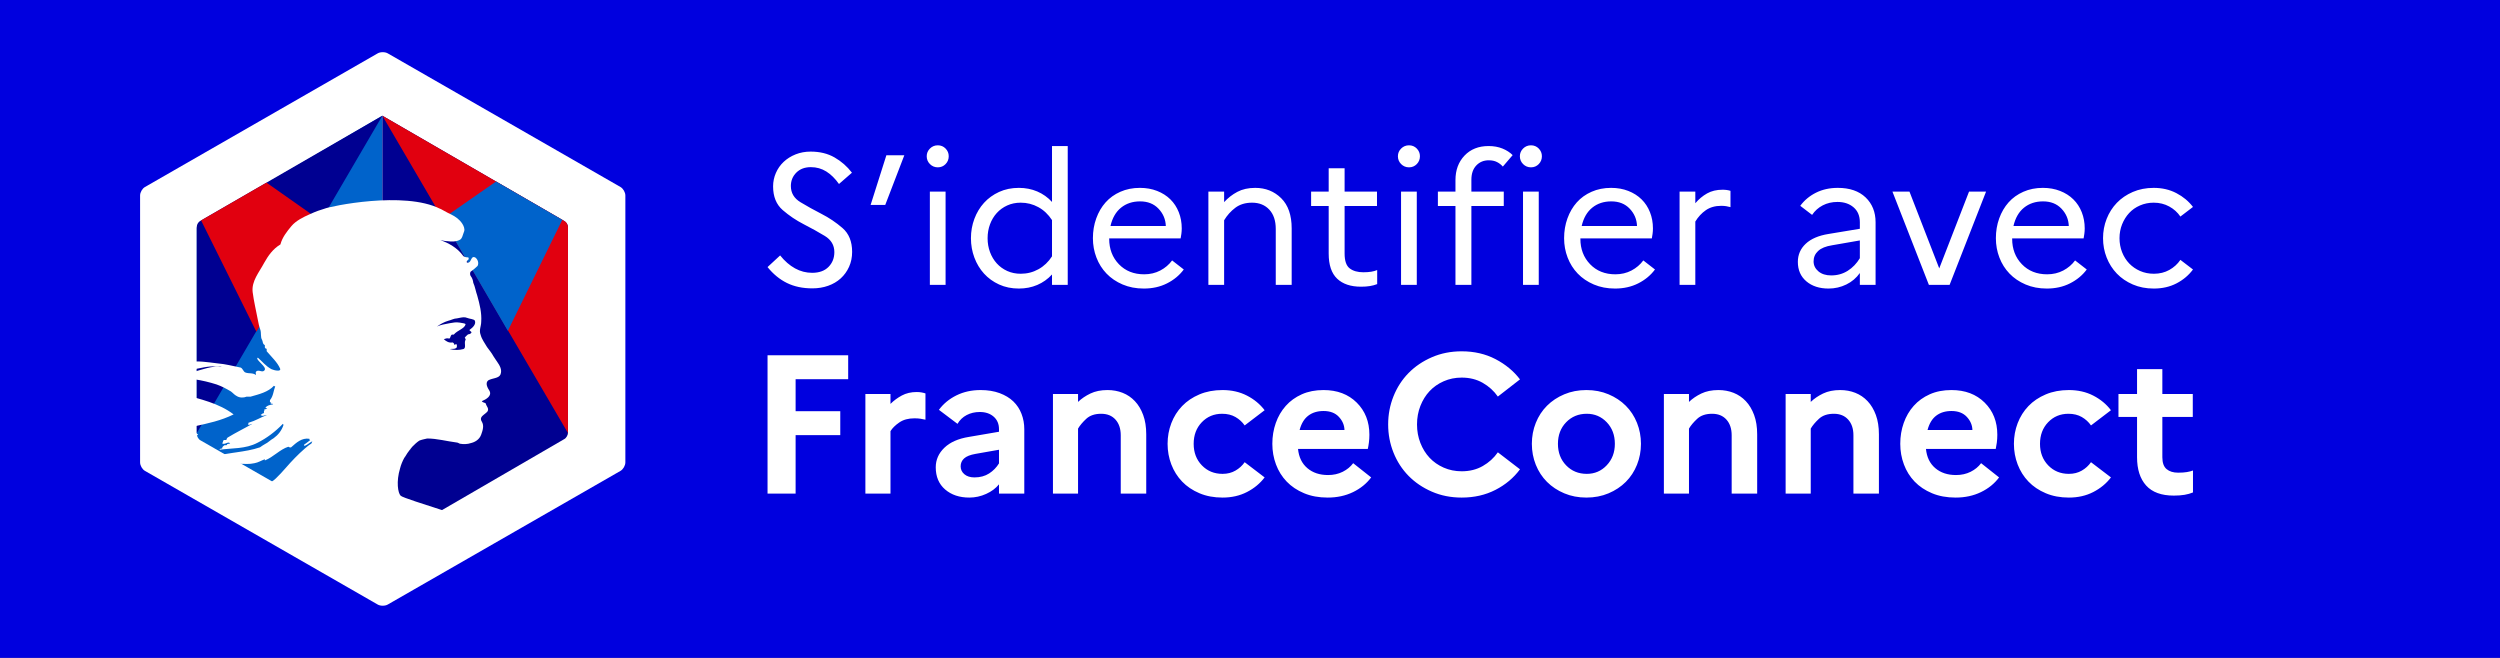 <?xml version="1.0" encoding="UTF-8"?>
<svg width="228px" height="60px" viewBox="0 0 228 60" version="1.1" xmlns="http://www.w3.org/2000/svg" xmlns:xlink="http://www.w3.org/1999/xlink">
    <rect x="0" y="0" width="228" height="60" fill="#808080" stroke="none"/>
    <title>bouton-fc-standard-hover</title>
    <g id="france-connect-hover" stroke="none" stroke-width="1" fill="none" fill-rule="evenodd">
        <svg width="228" height="60" fill="none" xmlns="http://www.w3.org/2000/svg">
            <rect width="228px" height="60px" fill="#0000DF"/>
            <path d="M74.085 26.299C74.602 26.299 75.083 26.221 75.528 26.063C75.972 25.905 76.355 25.68 76.675 25.388C76.996 25.095 77.249 24.744 77.435 24.333C77.621 23.922 77.714 23.469 77.714 22.974C77.714 22.029 77.421 21.303 76.836 20.797C76.251 20.29 75.612 19.86 74.92 19.506C74.228 19.151 73.59 18.797 73.004 18.442C72.419 18.088 72.127 17.596 72.127 16.965C72.127 16.482 72.293 16.074 72.625 15.742C72.957 15.41 73.398 15.244 73.95 15.244C74.467 15.244 74.937 15.376 75.359 15.64C75.781 15.905 76.166 16.285 76.515 16.78L77.697 15.75C77.258 15.176 76.729 14.712 76.11 14.358C75.491 14.003 74.765 13.826 73.933 13.826C73.438 13.826 72.979 13.91 72.557 14.079C72.135 14.248 71.772 14.476 71.468 14.763C71.165 15.05 70.928 15.387 70.76 15.775C70.591 16.164 70.506 16.572 70.506 16.999C70.506 17.933 70.799 18.653 71.384 19.16C71.969 19.666 72.608 20.096 73.3 20.451C73.992 20.805 74.63 21.16 75.216 21.514C75.801 21.869 76.093 22.361 76.093 22.991C76.093 23.531 75.916 23.981 75.561 24.341C75.207 24.701 74.709 24.881 74.068 24.881C73.516 24.881 72.996 24.746 72.507 24.476C72.017 24.206 71.564 23.812 71.148 23.295L70 24.358C70.518 25 71.108 25.483 71.772 25.81C72.436 26.136 73.207 26.299 74.085 26.299ZM80.735 18.687L82.473 14.163H80.836L79.401 18.687H80.735ZM85.528 15.261C85.81 15.261 86.046 15.162 86.237 14.965C86.429 14.768 86.524 14.529 86.524 14.248C86.524 13.978 86.429 13.744 86.237 13.547C86.046 13.351 85.81 13.252 85.528 13.252C85.247 13.252 85.008 13.351 84.811 13.547C84.614 13.744 84.516 13.978 84.516 14.248C84.516 14.529 84.614 14.768 84.811 14.965C85.008 15.162 85.247 15.261 85.528 15.261ZM86.237 25.979V17.472H84.803V25.979H86.237ZM92.921 26.316C93.529 26.316 94.089 26.206 94.601 25.987C95.113 25.768 95.56 25.45 95.943 25.033V25.979H97.377V13.319H95.943V18.417C95.56 18 95.113 17.683 94.601 17.463C94.089 17.244 93.529 17.134 92.921 17.134C92.257 17.134 91.655 17.258 91.115 17.505C90.575 17.753 90.117 18.085 89.74 18.501C89.363 18.918 89.07 19.404 88.862 19.961C88.654 20.518 88.55 21.106 88.55 21.725C88.55 22.344 88.654 22.932 88.862 23.489C89.07 24.046 89.363 24.533 89.74 24.949C90.117 25.365 90.575 25.697 91.115 25.945C91.655 26.192 92.257 26.316 92.921 26.316ZM93.09 24.966C92.64 24.966 92.229 24.881 91.858 24.713C91.487 24.544 91.169 24.313 90.904 24.021C90.64 23.728 90.434 23.385 90.288 22.991C90.142 22.597 90.069 22.175 90.069 21.725C90.069 21.275 90.142 20.853 90.288 20.459C90.434 20.065 90.64 19.722 90.904 19.43C91.169 19.137 91.487 18.906 91.858 18.738C92.229 18.569 92.64 18.484 93.09 18.484C93.664 18.484 94.198 18.619 94.694 18.89C95.189 19.16 95.605 19.553 95.943 20.071V23.379C95.616 23.886 95.206 24.277 94.71 24.552C94.215 24.828 93.675 24.966 93.09 24.966ZM104.314 26.316C105.102 26.316 105.808 26.159 106.433 25.843C107.057 25.529 107.566 25.107 107.96 24.578L106.897 23.751C106.616 24.133 106.256 24.44 105.817 24.671C105.378 24.901 104.888 25.017 104.348 25.017C103.403 25.017 102.635 24.71 102.044 24.097C101.454 23.483 101.158 22.71 101.158 21.776V21.742H107.673C107.696 21.63 107.718 21.492 107.741 21.328C107.763 21.165 107.775 20.999 107.775 20.831C107.775 20.302 107.685 19.809 107.505 19.354C107.325 18.898 107.069 18.507 106.737 18.181C106.405 17.854 106.002 17.598 105.53 17.413C105.057 17.227 104.534 17.134 103.96 17.134C103.307 17.134 102.714 17.252 102.179 17.489C101.645 17.725 101.195 18.048 100.829 18.459C100.463 18.87 100.179 19.357 99.977 19.919C99.774 20.482 99.673 21.084 99.673 21.725C99.673 22.344 99.78 22.932 99.994 23.489C100.207 24.046 100.514 24.533 100.913 24.949C101.313 25.365 101.802 25.697 102.382 25.945C102.961 26.192 103.606 26.316 104.314 26.316ZM106.323 20.611H101.276C101.445 19.88 101.766 19.323 102.238 18.94C102.711 18.558 103.29 18.366 103.977 18.366C104.675 18.366 105.234 18.588 105.656 19.033C106.078 19.477 106.301 20.003 106.323 20.611ZM111.64 25.979V20.088C111.91 19.638 112.25 19.258 112.661 18.949C113.072 18.639 113.581 18.484 114.189 18.484C114.841 18.484 115.364 18.695 115.758 19.117C116.152 19.539 116.349 20.127 116.349 20.881V25.979H117.801V20.831C117.801 19.627 117.483 18.709 116.847 18.079C116.211 17.449 115.421 17.134 114.475 17.134C113.845 17.134 113.302 17.255 112.847 17.497C112.391 17.739 111.989 18.051 111.64 18.434V17.472H110.205V25.979H111.64ZM124.13 26.147C124.434 26.147 124.704 26.128 124.94 26.088C125.177 26.049 125.396 25.99 125.599 25.911V24.628C125.441 24.696 125.261 24.746 125.058 24.78C124.856 24.814 124.614 24.831 124.333 24.831C123.815 24.831 123.402 24.713 123.092 24.476C122.783 24.24 122.628 23.79 122.628 23.126V18.788H125.582V17.472H122.628V15.345H121.176V17.472H119.573V18.788H121.176V23.126C121.176 24.161 121.432 24.924 121.944 25.413C122.456 25.903 123.185 26.147 124.13 26.147ZM128.502 15.261C128.783 15.261 129.019 15.162 129.211 14.965C129.402 14.768 129.498 14.529 129.498 14.248C129.498 13.978 129.402 13.744 129.211 13.547C129.019 13.351 128.783 13.252 128.502 13.252C128.22 13.252 127.981 13.351 127.784 13.547C127.587 13.744 127.489 13.978 127.489 14.248C127.489 14.529 127.587 14.768 127.784 14.965C127.981 15.162 128.22 15.261 128.502 15.261ZM129.211 25.979V17.472H127.776V25.979H129.211ZM134.19 25.979V18.788H137.144V17.472H134.19V16.391C134.19 15.84 134.339 15.407 134.637 15.092C134.935 14.777 135.315 14.619 135.776 14.619C136.069 14.619 136.319 14.673 136.528 14.78C136.736 14.886 136.913 15.024 137.059 15.193L137.954 14.147C137.706 13.899 137.397 13.699 137.025 13.547C136.654 13.396 136.232 13.319 135.76 13.319C134.848 13.319 134.117 13.609 133.565 14.189C133.014 14.768 132.738 15.514 132.738 16.425V17.472H131.135V18.788H132.738V25.979H134.19ZM139.625 15.261C139.906 15.261 140.142 15.162 140.334 14.965C140.525 14.768 140.621 14.529 140.621 14.248C140.621 13.978 140.525 13.744 140.334 13.547C140.142 13.351 139.906 13.252 139.625 13.252C139.343 13.252 139.104 13.351 138.907 13.547C138.711 13.744 138.612 13.978 138.612 14.248C138.612 14.529 138.711 14.768 138.907 14.965C139.104 15.162 139.343 15.261 139.625 15.261ZM140.334 25.979V17.472H138.899V25.979H140.334ZM147.288 26.316C148.075 26.316 148.781 26.159 149.406 25.843C150.031 25.529 150.54 25.107 150.934 24.578L149.87 23.751C149.589 24.133 149.229 24.44 148.79 24.671C148.351 24.901 147.862 25.017 147.321 25.017C146.376 25.017 145.608 24.71 145.018 24.097C144.427 23.483 144.131 22.71 144.131 21.776V21.742H150.647C150.669 21.63 150.692 21.492 150.714 21.328C150.737 21.165 150.748 20.999 150.748 20.831C150.748 20.302 150.658 19.809 150.478 19.354C150.298 18.898 150.042 18.507 149.71 18.181C149.378 17.854 148.976 17.598 148.503 17.413C148.03 17.227 147.507 17.134 146.933 17.134C146.281 17.134 145.687 17.252 145.153 17.489C144.618 17.725 144.168 18.048 143.802 18.459C143.437 18.87 143.152 19.357 142.95 19.919C142.747 20.482 142.646 21.084 142.646 21.725C142.646 22.344 142.753 22.932 142.967 23.489C143.181 24.046 143.487 24.533 143.887 24.949C144.286 25.365 144.776 25.697 145.355 25.945C145.935 26.192 146.579 26.316 147.288 26.316ZM149.296 20.611H144.25C144.418 19.88 144.739 19.323 145.212 18.94C145.684 18.558 146.264 18.366 146.95 18.366C147.648 18.366 148.208 18.588 148.63 19.033C149.052 19.477 149.274 20.003 149.296 20.611ZM154.613 25.979V20.206C154.872 19.778 155.193 19.432 155.575 19.168C155.958 18.904 156.425 18.771 156.976 18.771C157.145 18.771 157.297 18.783 157.432 18.805C157.567 18.828 157.696 18.856 157.82 18.89V17.404C157.719 17.37 157.606 17.345 157.482 17.328C157.359 17.311 157.229 17.303 157.094 17.303C156.554 17.303 156.084 17.415 155.685 17.64C155.285 17.866 154.928 18.164 154.613 18.535V17.472H153.178V25.979H154.613ZM166.766 26.316C167.34 26.316 167.88 26.192 168.386 25.945C168.892 25.697 169.303 25.348 169.618 24.898V25.979H171.053V20.273C171.053 19.34 170.749 18.583 170.142 18.003C169.534 17.424 168.69 17.134 167.61 17.134C166.867 17.134 166.203 17.28 165.618 17.573C165.033 17.866 164.555 18.265 164.183 18.771L165.264 19.598C165.511 19.227 165.835 18.937 166.234 18.729C166.634 18.521 167.081 18.417 167.576 18.417C168.172 18.417 168.662 18.58 169.044 18.906C169.427 19.233 169.618 19.688 169.618 20.273V20.864L166.766 21.337C165.854 21.483 165.159 21.781 164.681 22.232C164.203 22.682 163.964 23.233 163.964 23.886C163.964 24.628 164.223 25.219 164.74 25.658C165.258 26.097 165.933 26.316 166.766 26.316ZM167.002 25.118C166.518 25.118 166.13 24.994 165.837 24.746C165.545 24.499 165.399 24.195 165.399 23.835C165.399 23.464 165.536 23.149 165.812 22.89C166.088 22.631 166.518 22.456 167.103 22.366L169.618 21.928V23.548C169.326 24.032 168.957 24.415 168.513 24.696C168.068 24.977 167.565 25.118 167.002 25.118ZM177.804 25.979L181.13 17.472H179.577L176.859 24.476L174.142 17.472H172.589L175.914 25.979H177.804ZM186.666 26.316C187.453 26.316 188.16 26.159 188.784 25.843C189.409 25.529 189.918 25.107 190.312 24.578L189.248 23.751C188.967 24.133 188.607 24.44 188.168 24.671C187.729 24.901 187.24 25.017 186.7 25.017C185.754 25.017 184.986 24.71 184.396 24.097C183.805 23.483 183.509 22.71 183.509 21.776V21.742H190.025C190.047 21.63 190.07 21.492 190.092 21.328C190.115 21.165 190.126 20.999 190.126 20.831C190.126 20.302 190.036 19.809 189.856 19.354C189.676 18.898 189.42 18.507 189.088 18.181C188.756 17.854 188.354 17.598 187.881 17.413C187.408 17.227 186.885 17.134 186.311 17.134C185.659 17.134 185.065 17.252 184.531 17.489C183.996 17.725 183.546 18.048 183.18 18.459C182.815 18.87 182.531 19.357 182.328 19.919C182.125 20.482 182.024 21.084 182.024 21.725C182.024 22.344 182.131 22.932 182.345 23.489C182.559 24.046 182.865 24.533 183.265 24.949C183.664 25.365 184.154 25.697 184.733 25.945C185.313 26.192 185.957 26.316 186.666 26.316ZM188.674 20.611H183.628C183.796 19.88 184.117 19.323 184.59 18.94C185.062 18.558 185.642 18.366 186.328 18.366C187.026 18.366 187.586 18.588 188.008 19.033C188.43 19.477 188.652 20.003 188.674 20.611ZM196.422 26.316C197.198 26.316 197.89 26.159 198.498 25.843C199.105 25.529 199.606 25.107 200 24.578L198.852 23.7C198.593 24.082 198.256 24.389 197.84 24.62C197.423 24.851 196.956 24.966 196.439 24.966C195.977 24.966 195.555 24.881 195.173 24.713C194.79 24.544 194.461 24.316 194.185 24.029C193.91 23.742 193.693 23.399 193.535 23C193.378 22.6 193.299 22.175 193.299 21.725C193.299 21.275 193.378 20.853 193.535 20.459C193.693 20.065 193.907 19.722 194.177 19.43C194.447 19.137 194.776 18.906 195.164 18.738C195.552 18.569 195.972 18.484 196.422 18.484C196.939 18.484 197.409 18.6 197.831 18.83C198.253 19.061 198.593 19.368 198.852 19.75L200 18.873C199.606 18.355 199.103 17.936 198.489 17.615C197.876 17.294 197.187 17.134 196.422 17.134C195.724 17.134 195.088 17.258 194.514 17.505C193.941 17.753 193.454 18.085 193.054 18.501C192.655 18.918 192.345 19.404 192.126 19.961C191.907 20.518 191.797 21.106 191.797 21.725C191.797 22.344 191.907 22.932 192.126 23.489C192.345 24.046 192.655 24.533 193.054 24.949C193.454 25.365 193.941 25.697 194.514 25.945C195.088 26.192 195.724 26.316 196.422 26.316Z" fill="white"/>
            <path d="M72.56 45.018V39.683H76.633V37.502H72.56V34.582H77.354V32.401H70V45.018H72.56ZM81.212 45.018V39.322C81.38 39.046 81.647 38.782 82.014 38.529C82.38 38.277 82.84 38.151 83.393 38.151C83.597 38.151 83.781 38.163 83.943 38.187C84.105 38.211 84.258 38.241 84.402 38.277V35.88C84.294 35.843 84.174 35.813 84.042 35.789C83.91 35.765 83.766 35.753 83.609 35.753C83.093 35.753 82.639 35.858 82.248 36.069C81.858 36.279 81.512 36.534 81.212 36.835V35.934H78.923V45.018H81.212ZM88.404 45.379C88.933 45.379 89.444 45.268 89.936 45.045C90.429 44.823 90.82 44.532 91.108 44.171V45.018H93.415V39.142C93.415 38.649 93.331 38.184 93.163 37.745C92.995 37.306 92.745 36.928 92.415 36.609C92.084 36.291 91.667 36.039 91.162 35.852C90.657 35.666 90.08 35.573 89.431 35.573C88.614 35.573 87.878 35.735 87.223 36.06C86.569 36.384 86.037 36.823 85.628 37.376L87.323 38.655C87.527 38.307 87.806 38.039 88.161 37.853C88.515 37.667 88.915 37.574 89.359 37.574C89.876 37.574 90.297 37.715 90.621 37.998C90.946 38.28 91.108 38.661 91.108 39.142V39.376L88.368 39.845C87.395 40.001 86.647 40.332 86.124 40.837C85.601 41.341 85.34 41.936 85.34 42.621C85.34 43.474 85.625 44.147 86.196 44.64C86.767 45.133 87.503 45.379 88.404 45.379ZM88.873 43.54C88.488 43.54 88.182 43.444 87.953 43.252C87.725 43.06 87.611 42.819 87.611 42.531C87.611 42.242 87.716 42.002 87.926 41.81C88.137 41.618 88.482 41.479 88.963 41.395L91.108 41.017V42.261C90.88 42.633 90.579 42.94 90.207 43.18C89.834 43.42 89.389 43.54 88.873 43.54ZM98.318 45.018V39.088C98.486 38.8 98.736 38.502 99.066 38.196C99.397 37.889 99.85 37.736 100.427 37.736C100.98 37.736 101.415 37.913 101.734 38.268C102.052 38.622 102.212 39.1 102.212 39.701V45.018H104.537V39.611C104.537 38.938 104.444 38.349 104.257 37.844C104.071 37.34 103.819 36.919 103.5 36.583C103.182 36.246 102.809 35.994 102.383 35.825C101.956 35.657 101.497 35.573 101.004 35.573C100.403 35.573 99.883 35.678 99.445 35.889C99.006 36.099 98.631 36.354 98.318 36.655V35.934H96.029V45.018H98.318ZM111.495 45.379C112.324 45.379 113.066 45.211 113.721 44.874C114.376 44.538 114.914 44.093 115.334 43.54L113.514 42.152C113.297 42.465 113.018 42.72 112.675 42.918C112.333 43.117 111.939 43.216 111.495 43.216C110.738 43.216 110.11 42.958 109.611 42.441C109.112 41.924 108.863 41.269 108.863 40.476C108.863 39.683 109.109 39.028 109.602 38.511C110.095 37.995 110.714 37.736 111.459 37.736C111.927 37.736 112.333 37.835 112.675 38.033C113.018 38.232 113.297 38.487 113.514 38.8L115.334 37.412C114.914 36.859 114.376 36.414 113.721 36.078C113.066 35.741 112.324 35.573 111.495 35.573C110.714 35.573 110.011 35.705 109.386 35.97C108.761 36.234 108.235 36.589 107.809 37.033C107.382 37.478 107.054 37.998 106.826 38.592C106.598 39.187 106.484 39.815 106.484 40.476C106.484 41.137 106.598 41.765 106.826 42.36C107.054 42.955 107.382 43.474 107.809 43.919C108.235 44.364 108.761 44.718 109.386 44.982C110.011 45.247 110.714 45.379 111.495 45.379ZM121.084 45.379C121.938 45.379 122.707 45.214 123.392 44.883C124.077 44.553 124.629 44.105 125.05 43.54L123.41 42.242C123.169 42.567 122.851 42.828 122.454 43.027C122.058 43.225 121.613 43.324 121.12 43.324C120.351 43.324 119.72 43.114 119.228 42.693C118.735 42.273 118.453 41.69 118.38 40.945H124.743C124.78 40.788 124.813 40.596 124.843 40.368C124.873 40.139 124.888 39.899 124.888 39.647C124.888 38.457 124.503 37.481 123.734 36.718C122.965 35.955 121.956 35.573 120.706 35.573C119.961 35.573 119.3 35.702 118.723 35.961C118.146 36.219 117.659 36.57 117.263 37.015C116.866 37.46 116.563 37.979 116.353 38.574C116.142 39.169 116.037 39.803 116.037 40.476C116.037 41.137 116.148 41.765 116.371 42.36C116.593 42.955 116.917 43.474 117.344 43.919C117.771 44.364 118.299 44.718 118.93 44.982C119.561 45.247 120.279 45.379 121.084 45.379ZM122.616 39.214H118.525C118.681 38.625 118.945 38.19 119.318 37.907C119.69 37.625 120.153 37.484 120.706 37.484C121.307 37.484 121.772 37.661 122.103 38.016C122.433 38.37 122.604 38.77 122.616 39.214ZM133.306 45.379C134.447 45.379 135.475 45.145 136.388 44.676C137.301 44.207 138.046 43.582 138.623 42.801L136.604 41.251C136.244 41.768 135.784 42.185 135.225 42.504C134.667 42.822 134.027 42.981 133.306 42.981C132.717 42.981 132.17 42.87 131.665 42.648C131.161 42.426 130.731 42.125 130.376 41.747C130.022 41.368 129.743 40.918 129.538 40.395C129.334 39.872 129.232 39.31 129.232 38.709C129.232 38.109 129.334 37.547 129.538 37.024C129.743 36.501 130.022 36.051 130.376 35.672C130.731 35.294 131.161 34.993 131.665 34.771C132.17 34.549 132.717 34.437 133.306 34.437C134.027 34.437 134.667 34.597 135.225 34.915C135.784 35.234 136.244 35.651 136.604 36.168L138.623 34.6C138.046 33.843 137.301 33.227 136.388 32.752C135.475 32.277 134.447 32.04 133.306 32.04C132.32 32.04 131.413 32.22 130.584 32.581C129.755 32.941 129.046 33.422 128.457 34.023C127.868 34.624 127.411 35.33 127.087 36.141C126.762 36.952 126.6 37.808 126.6 38.709C126.6 39.611 126.762 40.467 127.087 41.278C127.411 42.089 127.868 42.795 128.457 43.396C129.046 43.997 129.755 44.478 130.584 44.838C131.413 45.199 132.32 45.379 133.306 45.379ZM144.68 45.379C145.413 45.379 146.086 45.25 146.699 44.991C147.311 44.733 147.837 44.385 148.276 43.946C148.714 43.507 149.054 42.987 149.294 42.387C149.535 41.786 149.655 41.149 149.655 40.476C149.655 39.803 149.535 39.166 149.294 38.565C149.054 37.964 148.714 37.445 148.276 37.006C147.837 36.567 147.311 36.219 146.699 35.961C146.086 35.702 145.413 35.573 144.68 35.573C143.947 35.573 143.274 35.702 142.661 35.961C142.048 36.219 141.522 36.567 141.084 37.006C140.645 37.445 140.306 37.964 140.065 38.565C139.825 39.166 139.705 39.803 139.705 40.476C139.705 41.149 139.825 41.786 140.065 42.387C140.306 42.987 140.645 43.507 141.084 43.946C141.522 44.385 142.048 44.733 142.661 44.991C143.274 45.25 143.947 45.379 144.68 45.379ZM144.716 43.216C143.959 43.216 143.331 42.958 142.832 42.441C142.333 41.924 142.084 41.269 142.084 40.476C142.084 39.683 142.333 39.028 142.832 38.511C143.331 37.995 143.959 37.736 144.716 37.736C145.437 37.736 146.044 37.995 146.536 38.511C147.029 39.028 147.275 39.683 147.275 40.476C147.275 41.257 147.029 41.909 146.536 42.432C146.044 42.955 145.437 43.216 144.716 43.216ZM154.035 45.018V39.088C154.203 38.8 154.453 38.502 154.783 38.196C155.113 37.889 155.567 37.736 156.144 37.736C156.697 37.736 157.132 37.913 157.451 38.268C157.769 38.622 157.928 39.1 157.928 39.701V45.018H160.254V39.611C160.254 38.938 160.161 38.349 159.974 37.844C159.788 37.34 159.536 36.919 159.217 36.583C158.899 36.246 158.526 35.994 158.1 35.825C157.673 35.657 157.213 35.573 156.721 35.573C156.12 35.573 155.6 35.678 155.162 35.889C154.723 36.099 154.347 36.354 154.035 36.655V35.934H151.746V45.018H154.035ZM165.139 45.018V39.088C165.307 38.8 165.556 38.502 165.887 38.196C166.217 37.889 166.671 37.736 167.248 37.736C167.8 37.736 168.236 37.913 168.554 38.268C168.873 38.622 169.032 39.1 169.032 39.701V45.018H171.357V39.611C171.357 38.938 171.264 38.349 171.078 37.844C170.892 37.34 170.639 36.919 170.321 36.583C170.003 36.246 169.63 35.994 169.203 35.825C168.777 35.657 168.317 35.573 167.824 35.573C167.224 35.573 166.704 35.678 166.265 35.889C165.827 36.099 165.451 36.354 165.139 36.655V35.934H162.849V45.018H165.139ZM178.351 45.379C179.205 45.379 179.974 45.214 180.659 44.883C181.344 44.553 181.896 44.105 182.317 43.54L180.677 42.242C180.436 42.567 180.118 42.828 179.721 43.027C179.325 43.225 178.88 43.324 178.387 43.324C177.618 43.324 176.987 43.114 176.495 42.693C176.002 42.273 175.72 41.69 175.648 40.945H182.011C182.047 40.788 182.08 40.596 182.11 40.368C182.14 40.139 182.155 39.899 182.155 39.647C182.155 38.457 181.77 37.481 181.001 36.718C180.232 35.955 179.223 35.573 177.973 35.573C177.228 35.573 176.567 35.702 175.99 35.961C175.413 36.219 174.927 36.57 174.53 37.015C174.133 37.46 173.83 37.979 173.62 38.574C173.409 39.169 173.304 39.803 173.304 40.476C173.304 41.137 173.415 41.765 173.638 42.36C173.86 42.955 174.184 43.474 174.611 43.919C175.038 44.364 175.566 44.718 176.197 44.982C176.828 45.247 177.546 45.379 178.351 45.379ZM179.884 39.214H175.792C175.948 38.625 176.212 38.19 176.585 37.907C176.957 37.625 177.42 37.484 177.973 37.484C178.574 37.484 179.039 37.661 179.37 38.016C179.7 38.37 179.872 38.77 179.884 39.214ZM188.68 45.379C189.509 45.379 190.251 45.211 190.906 44.874C191.561 44.538 192.099 44.093 192.519 43.54L190.699 42.152C190.483 42.465 190.203 42.72 189.861 42.918C189.518 43.117 189.125 43.216 188.68 43.216C187.923 43.216 187.295 42.958 186.796 42.441C186.298 41.924 186.048 41.269 186.048 40.476C186.048 39.683 186.295 39.028 186.787 38.511C187.28 37.995 187.899 37.736 188.644 37.736C189.113 37.736 189.518 37.835 189.861 38.033C190.203 38.232 190.483 38.487 190.699 38.8L192.519 37.412C192.099 36.859 191.561 36.414 190.906 36.078C190.251 35.741 189.509 35.573 188.68 35.573C187.899 35.573 187.196 35.705 186.571 35.97C185.946 36.234 185.42 36.589 184.994 37.033C184.567 37.478 184.24 37.998 184.011 38.592C183.783 39.187 183.669 39.815 183.669 40.476C183.669 41.137 183.783 41.765 184.011 42.36C184.24 42.955 184.567 43.474 184.994 43.919C185.42 44.364 185.946 44.718 186.571 44.982C187.196 45.247 187.899 45.379 188.68 45.379ZM198.252 45.199C198.624 45.199 198.952 45.175 199.234 45.127C199.516 45.078 199.772 45.006 200 44.91V42.909C199.844 42.969 199.658 43.018 199.441 43.054C199.225 43.09 198.961 43.108 198.648 43.108C198.203 43.108 197.852 43 197.594 42.783C197.335 42.567 197.206 42.206 197.206 41.702V38.025H199.982V35.934H197.206V33.662H194.899V35.934H193.204V38.025H194.899V41.702C194.899 42.807 195.175 43.666 195.728 44.279C196.281 44.892 197.122 45.199 198.252 45.199Z" fill="white"/>
            <path d="M35.365 4.867C35.122 4.723 34.686 4.723 34.444 4.867L13.212 17.06C12.97 17.205 12.776 17.542 12.776 17.831V42.169C12.776 42.458 12.97 42.795 13.212 42.94L34.444 55.133C34.686 55.277 35.122 55.277 35.365 55.133L56.597 42.94C56.839 42.795 57.033 42.458 57.033 42.169V17.831C57.033 17.542 56.839 17.205 56.597 17.06L35.365 4.867Z" fill="white"/>
            <path d="M34.872 49.678L18.282 40.158C18.089 40.061 17.944 39.771 17.944 39.578V20.826C17.944 20.584 18.089 20.343 18.282 20.246L34.872 10.552" fill="#0063CB"/>
            <path d="M17.946 39.493L17.944 20.716C17.944 20.474 18.089 20.232 18.282 20.135L34.872 10.553" fill="#000091"/>
            <path fill-rule="evenodd" clip-rule="evenodd" d="M28.945 20.711L23.381 30.252L18.339 20.101L24.303 16.656L29.27 20.15L28.945 20.711Z" fill="#E1000F"/>
            <path d="M34.87 49.679L51.462 40.045C51.655 39.949 51.8 39.659 51.8 39.466V20.737C51.8 20.496 51.655 20.255 51.462 20.158L34.872 10.553" fill="#000091"/>
            <path d="M51.799 39.493L51.8 20.73C51.8 20.489 51.655 20.248 51.462 20.151L34.872 10.553" fill="#E1000F"/>
            <path fill-rule="evenodd" clip-rule="evenodd" d="M40.355 19.951L46.315 30.171L51.282 20.047L45.241 16.552L40.355 19.951Z" fill="#0063CB"/>
            <path fill-rule="evenodd" clip-rule="evenodd" d="M41.16 19.567C41.549 19.762 41.911 20.013 42.162 20.404C42.273 20.571 42.412 20.878 42.329 21.102C42.217 21.352 42.162 21.799 41.911 21.883C41.605 22.05 41.187 22.05 40.798 21.994C40.575 21.994 40.38 21.939 40.157 21.883C40.937 22.19 41.688 22.58 42.217 23.306C42.273 23.417 42.468 23.473 42.69 23.473C42.746 23.473 42.746 23.585 42.746 23.64C42.635 23.752 42.523 23.808 42.579 23.947H42.746C42.997 23.836 42.969 23.306 43.33 23.473C43.581 23.64 43.692 24.003 43.553 24.255C43.33 24.478 43.136 24.617 42.913 24.785C42.857 24.896 42.857 25.036 42.913 25.147C43.08 25.371 43.136 25.566 43.163 25.789C43.33 26.152 43.386 26.57 43.526 26.961C43.748 27.742 43.943 28.551 43.887 29.333C43.887 29.751 43.665 30.114 43.832 30.532C43.943 30.951 44.193 31.258 44.416 31.648C44.639 31.956 44.833 32.178 45 32.486C45.068 32.603 45.15 32.721 45.234 32.84L45.317 32.959C45.58 33.337 45.817 33.728 45.641 34.16C45.474 34.523 44.917 34.467 44.527 34.69C44.221 34.941 44.472 35.388 44.639 35.639C44.889 36.113 44.333 36.42 43.943 36.587C44.054 36.755 44.249 36.699 44.304 36.81C44.36 37.061 44.611 37.229 44.472 37.508C44.408 37.596 44.313 37.672 44.216 37.747L44.143 37.804C43.929 37.974 43.746 38.151 43.943 38.457C44.165 38.82 44.026 39.238 43.887 39.629C43.72 40.103 43.303 40.326 42.941 40.41C42.635 40.521 42.245 40.521 41.939 40.466C41.828 40.41 41.716 40.354 41.633 40.354C40.742 40.242 39.851 39.991 38.961 39.991C38.71 40.047 38.432 40.103 38.237 40.187C37.987 40.354 37.792 40.549 37.597 40.745C37.569 40.801 37.514 40.828 37.486 40.884C37.458 40.912 37.43 40.94 37.43 40.968L37.414 40.984L37.391 41.007C37.387 41.011 37.381 41.017 37.374 41.023C37.208 41.219 37.096 41.414 36.957 41.637C36.957 41.665 36.929 41.665 36.929 41.665C36.929 41.693 36.901 41.721 36.874 41.749C36.706 42.056 36.567 42.391 36.484 42.726C36.122 43.925 36.289 44.958 36.539 45.209C36.706 45.377 38.711 45.997 40.474 46.573C37.394 49.14 34.904 50.424 33.005 50.424C30.383 50.424 25.985 48.685 19.811 45.207C21.305 45.207 21.093 45.805 22.484 45.109C23.152 44.831 24.655 44.135 25.156 43.634C25.462 43.328 25.768 43.022 26.047 42.688C26.603 42.048 27.16 41.464 27.8 40.907C27.995 40.741 28.19 40.574 28.385 40.462C28.441 40.407 28.441 40.295 28.496 40.24C28.246 40.351 28.078 40.546 27.8 40.657C27.744 40.657 27.689 40.601 27.744 40.546C27.939 40.407 28.134 40.268 28.301 40.128H28.273C28.218 40.128 28.218 40.073 28.218 40.017C27.522 39.906 27.021 40.379 26.548 40.796C26.436 40.852 26.325 40.741 26.297 40.741C25.518 40.991 24.933 41.687 24.154 41.993V41.881C23.848 41.993 23.542 42.187 23.208 42.243C22.735 42.354 22.317 42.299 21.9 42.299C21.26 42.354 20.619 42.494 19.979 42.633C19.951 42.633 19.951 42.633 19.924 42.66C19.59 42.744 19.256 42.883 18.95 43.05L18.922 43.078C18.894 43.106 18.866 43.134 18.838 43.161C18.727 43.273 18.616 43.412 18.476 43.467C18.143 43.634 17.892 43.913 17.614 44.163C17.586 44.191 17.558 44.191 17.53 44.191C17.252 44.469 17.586 43.634 17.892 43.439C17.864 43.439 17.808 43.412 17.836 43.384C17.864 43.328 17.892 43.3 17.92 43.245C17.92 43.217 17.92 43.217 17.947 43.189L17.943 43.173L17.924 43.15C17.922 43.146 17.92 43.141 17.92 43.134C17.836 43.189 17.753 43.245 17.669 43.3C17.53 43.412 17.586 42.772 17.725 42.688H17.697C17.892 42.577 18.115 42.466 18.31 42.354L18.393 42.271C18.087 42.382 17.836 42.522 17.558 42.688C17.558 42.688 17.558 42.494 17.642 42.41C17.697 42.41 17.753 42.41 17.753 42.466C18.762 41.688 19.988 41.481 21.226 41.301L21.564 41.252C22.295 41.145 23.024 41.031 23.709 40.796C23.876 40.685 24.015 40.574 24.182 40.49C24.433 40.379 24.655 40.128 24.961 39.961C25.379 39.655 25.685 39.266 25.852 38.765C25.852 38.709 25.797 38.654 25.797 38.654C25.101 39.377 24.321 39.961 23.486 40.379C22.373 40.963 21.176 40.852 20.007 41.019C20.063 40.907 20.174 40.907 20.258 40.907C20.258 40.741 20.369 40.685 20.48 40.601H20.648C20.703 40.601 20.703 40.49 20.759 40.49C20.87 40.49 21.037 40.434 20.981 40.434C20.814 40.212 20.508 40.601 20.258 40.434C20.369 40.323 20.313 40.184 20.425 40.128H20.648C20.648 40.017 20.759 39.906 20.759 39.906C21.538 39.433 22.29 39.071 23.013 38.654C22.846 38.654 22.763 38.821 22.596 38.709C22.707 38.709 22.596 38.542 22.707 38.542C23.291 38.376 23.765 38.069 24.349 37.847C24.127 37.847 23.987 38.014 23.765 37.847C23.876 37.791 23.931 37.68 24.071 37.68V37.513C24.071 37.457 24.127 37.457 24.182 37.457C24.127 37.457 24.071 37.402 24.071 37.402C24.127 37.29 24.294 37.346 24.377 37.235C24.321 37.235 24.21 37.235 24.21 37.179C24.377 36.956 24.627 36.928 24.906 36.873C24.85 36.762 24.683 36.873 24.683 36.762C24.683 36.714 24.724 36.707 24.771 36.706H24.683C24.572 36.65 24.627 36.539 24.627 36.483C24.933 36.121 24.933 35.648 25.101 35.231C25.045 35.231 24.989 35.231 24.989 35.176C24.46 35.76 23.625 35.955 22.846 36.177H22.484C22.234 36.288 21.844 36.288 21.594 36.121C21.371 36.01 21.287 35.871 21.065 35.704C20.648 35.454 20.23 35.231 19.757 35.064C18.449 34.647 17.085 34.424 15.721 34.48C16.305 34.174 16.946 34.146 17.558 33.951C18.449 33.701 19.284 33.367 20.23 33.422C20.063 33.367 19.868 33.422 19.701 33.422C18.977 33.367 18.226 33.589 17.447 33.729C16.918 33.84 16.445 34.035 15.916 34.146C15.61 34.257 15.443 34.563 15.081 34.508V34.341C15.61 33.701 16.25 33.089 17.085 33.033C18.031 32.866 18.922 33.033 19.868 33.144C20.564 33.2 21.176 33.367 21.872 33.506C22.122 33.506 22.178 33.923 22.401 33.979C22.707 34.09 23.041 33.979 23.347 34.201C23.347 34.09 23.291 33.979 23.347 33.896C23.57 33.673 23.82 33.951 24.043 33.84C24.46 33.589 23.681 33.116 23.458 32.727C23.458 32.671 23.514 32.615 23.514 32.615C23.931 32.977 24.238 33.395 24.767 33.673C25.017 33.784 25.657 33.923 25.546 33.617C25.295 33.033 24.767 32.56 24.321 32.031V31.809C24.21 31.809 24.21 31.753 24.154 31.697V31.475C23.931 31.363 23.987 31.169 23.904 31.002C23.737 30.751 23.848 30.362 23.737 30.056C23.625 29.75 23.57 29.471 23.514 29.165C23.347 28.275 23.152 27.496 23.041 26.633C22.93 25.631 23.625 24.852 24.098 23.962C24.46 23.322 24.878 22.71 25.574 22.292C25.741 21.652 26.158 21.124 26.575 20.623C26.993 20.122 27.689 19.788 28.19 19.565C28.862 19.256 29.218 19.146 29.572 19.04C29.574 19.039 29.579 19.038 29.581 19.037C30.096 18.811 36.849 17.394 40.13 19.037C40.199 19.072 40.186 19.037 40.408 19.176C40.659 19.316 40.965 19.483 41.16 19.567ZM15.677 34.828C15.677 35.073 15.512 35.291 15.265 35.345C15.677 35.454 16.088 35.454 16.5 35.644C16.445 35.753 16.336 35.699 16.281 35.699C16.528 35.862 16.857 35.753 17.105 35.944C16.94 36.107 16.803 35.944 16.638 35.944C18.257 36.406 19.959 36.76 21.305 37.794C20.152 38.365 18.971 38.61 17.736 38.882C17.571 38.882 17.489 38.882 17.324 38.827C17.324 38.882 17.324 38.99 17.269 38.99C17.049 38.99 16.912 38.99 16.748 39.099C16.555 39.263 16.254 39.317 16.088 39.154C16.034 39.099 16.254 39.154 16.308 39.045H15.897C15.842 39.045 15.842 38.99 15.842 38.936C15.594 38.99 15.265 39.099 15.018 39.154C14.661 39.263 14.826 37.494 15.073 37.386C15.018 37.331 14.908 37.331 14.908 37.222C14.689 37.222 14.606 36.678 14.743 36.651C14.963 36.596 15.21 36.596 15.375 36.433C15.018 36.379 14.908 35.1 15.512 34.773C15.567 34.773 15.677 34.773 15.677 34.828ZM18.068 39.634C17.735 39.975 17.319 39.82 16.959 39.975C16.847 39.975 16.653 40.037 16.709 39.913C16.744 39.738 16.897 39.673 17.062 39.618L17.161 39.586C17.227 39.564 17.291 39.541 17.347 39.51C17.458 39.448 17.596 39.324 17.707 39.386C17.818 39.572 17.957 39.51 18.068 39.634ZM16.179 32.506C16.123 32.506 16.067 32.506 16.011 32.45C16.067 32.394 16.067 32.338 16.067 32.282C15.535 32.87 14.331 32.674 15.451 32.142C15.871 31.974 16.403 32.03 16.823 32.198C16.655 32.422 16.403 32.366 16.179 32.506ZM41.812 29.009C41.763 29.019 41.714 29.029 41.666 29.037C41.411 29.037 41.127 29.202 40.872 29.257C40.503 29.366 40.163 29.558 39.851 29.778C40.22 29.613 40.588 29.558 41.014 29.476C41.326 29.421 41.581 29.366 41.921 29.421C42.148 29.476 42.46 29.476 42.46 29.586C42.347 29.997 41.723 30.107 41.383 30.518H41.212C41.042 30.628 41.099 30.875 40.957 30.875C40.787 30.82 40.645 30.875 40.475 30.93C40.702 31.149 40.957 31.286 41.269 31.231C41.326 31.231 41.439 31.341 41.439 31.451C41.439 31.451 41.496 31.451 41.553 31.396C41.609 31.396 41.666 31.396 41.666 31.451V31.67C41.564 31.802 41.431 31.815 41.292 31.816L41.199 31.817C41.137 31.817 41.074 31.82 41.014 31.834C41.439 31.944 41.865 31.944 42.261 31.834C42.574 31.725 42.261 31.204 42.489 30.957C42.375 30.957 42.489 30.793 42.375 30.793C42.489 30.683 42.602 30.546 42.687 30.491C42.8 30.491 42.942 30.436 42.999 30.326C42.999 30.216 42.772 30.162 42.829 30.08C43.141 29.86 43.425 29.558 43.311 29.257C43.254 29.092 42.829 29.092 42.574 28.983C42.397 28.907 42.18 28.936 41.959 28.979L41.812 29.009Z" fill="white"/>
        </svg>
    </g>
</svg>